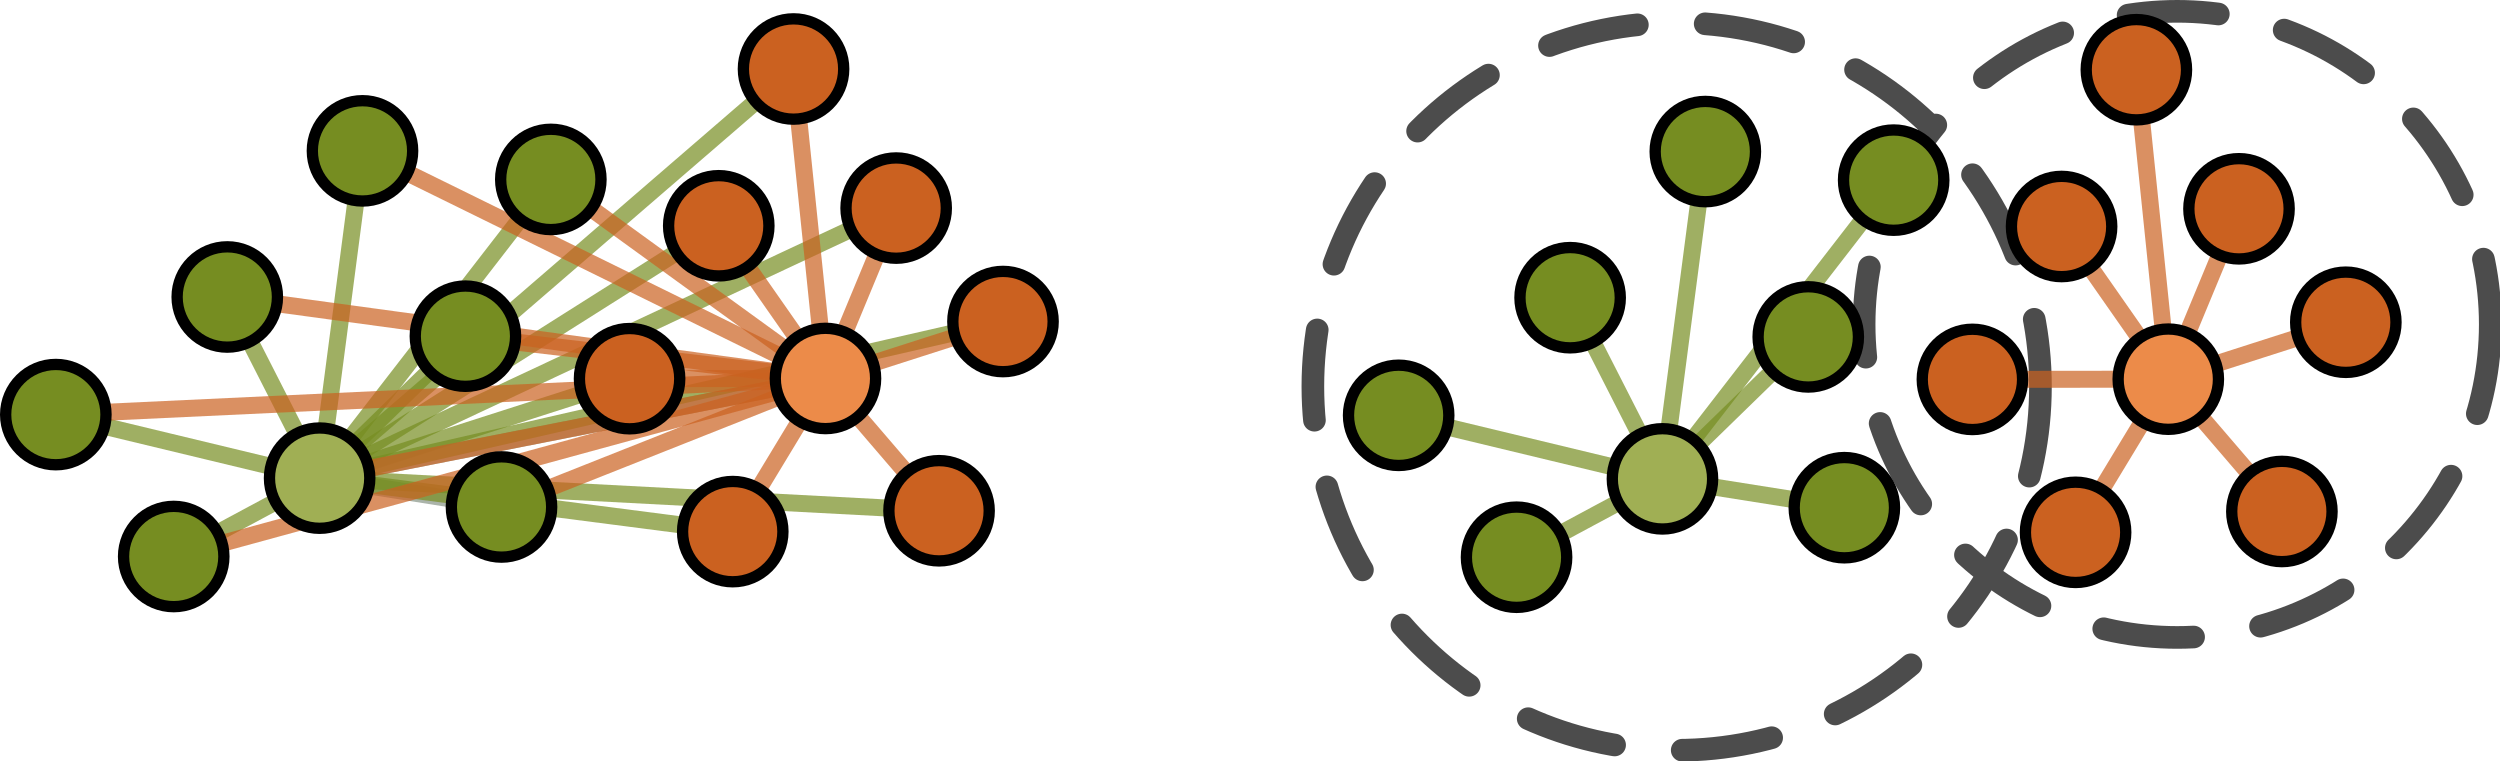 <?xml version="1.0" encoding="UTF-8" standalone="no"?>
<!-- Created with Inkscape (http://www.inkscape.org/) -->

<svg
   width="884.055mm"
   height="269.131mm"
   viewBox="0 0 884.055 269.131"
   version="1.1"
   id="svg1"
   xml:space="preserve"
   inkscape:export-filename="attention.pdf"
   inkscape:export-xdpi="300"
   inkscape:export-ydpi="300"
   inkscape:version="1.3.2 (091e20e, 2023-11-25)"
   sodipodi:docname="erwin_blog_sketch.svg"
   xmlns:inkscape="http://www.inkscape.org/namespaces/inkscape"
   xmlns:sodipodi="http://sodipodi.sourceforge.net/DTD/sodipodi-0.dtd"
   xmlns:xlink="http://www.w3.org/1999/xlink"
   xmlns="http://www.w3.org/2000/svg"
   xmlns:svg="http://www.w3.org/2000/svg"><sodipodi:namedview
     id="namedview1"
     pagecolor="#ffffff"
     bordercolor="#000000"
     borderopacity="0.25"
     inkscape:showpageshadow="2"
     inkscape:pageopacity="0.0"
     inkscape:pagecheckerboard="0"
     inkscape:deskcolor="#d1d1d1"
     inkscape:document-units="mm"
     inkscape:zoom="0.22782843"
     inkscape:cx="4312.4557"
     inkscape:cy="-2872.7758"
     inkscape:window-width="1512"
     inkscape:window-height="812"
     inkscape:window-x="0"
     inkscape:window-y="38"
     inkscape:window-maximized="1"
     inkscape:current-layer="layer1" /><defs
     id="defs1"><filter
       id="filter-remove-color-32"
       x="0"
       y="0"
       width="1"
       height="1"><feColorMatrix
         color-interpolation-filters="sRGB"
         values="0 0 0 0 1 0 0 0 0 1 0 0 0 0 1 0 0 0 1 0"
         id="feColorMatrix1-45" /></filter><clipPath
       id="clip-0-43"><path
         clip-rule="nonzero"
         d="M 0,0 H 2505.984 V 762.891 H 0 Z m 0,0"
         id="path1-94" /></clipPath><mask
       id="mask-0-81"><g
         filter="url(#filter-remove-color)"
         id="g1-1"
         style="filter:url(#filter-remove-color-32)"><rect
           x="-250.598"
           y="-76.289"
           width="3007.179"
           height="915.47"
           fill="#000000"
           fill-opacity="0.7"
           id="rect1-6" /></g></mask><clipPath
       id="clip-1-8"><rect
         x="0"
         y="0"
         width="2506"
         height="763"
         id="rect2" /></clipPath><g
       id="source-17911448"
       clip-path="url(#clip-1-8)"><path
         fill="none"
         stroke-width="17.008"
         stroke-linecap="butt"
         stroke-linejoin="miter"
         stroke="#768d21"
         stroke-opacity="1"
         stroke-miterlimit="4"
         d="M 280.914,500.082 213.312,536.391"
         id="path2-4" /></g><mask
       id="mask-1-0"><g
         filter="url(#filter-remove-color)"
         id="g3"
         style="filter:url(#filter-remove-color-32)"><rect
           x="-250.598"
           y="-76.289"
           width="3007.179"
           height="915.47"
           fill="#000000"
           fill-opacity="0.7"
           id="rect3" /></g></mask><clipPath
       id="clip-2-9"><rect
         x="0"
         y="0"
         width="2506"
         height="763"
         id="rect4-1" /></clipPath><g
       id="source-17911451"
       clip-path="url(#clip-2-9)"><path
         fill="none"
         stroke-width="17.008"
         stroke-linecap="butt"
         stroke-linejoin="miter"
         stroke="#768d21"
         stroke-opacity="1"
         stroke-miterlimit="4"
         d="M 276.844,468.539 99.281,425.777"
         id="path4-26" /></g><mask
       id="mask-2-89"><g
         filter="url(#filter-remove-color)"
         id="g5"
         style="filter:url(#filter-remove-color-32)"><rect
           x="-250.598"
           y="-76.289"
           width="3007.179"
           height="915.47"
           fill="#000000"
           fill-opacity="0.7"
           id="rect5" /></g></mask><clipPath
       id="clip-3-34"><rect
         x="0"
         y="0"
         width="2506"
         height="763"
         id="rect6" /></clipPath><g
       id="source-17911454"
       clip-path="url(#clip-3-34)"><path
         fill="none"
         stroke-width="17.008"
         stroke-linecap="butt"
         stroke-linejoin="miter"
         stroke="#768d21"
         stroke-opacity="1"
         stroke-miterlimit="4"
         d="m 299.945,439.254 -52,-102.016"
         id="path6-14" /></g><mask
       id="mask-3-1"><g
         filter="url(#filter-remove-color)"
         id="g7"
         style="filter:url(#filter-remove-color-32)"><rect
           x="-250.598"
           y="-76.289"
           width="3007.179"
           height="915.47"
           fill="#000000"
           fill-opacity="0.7"
           id="rect7" /></g></mask><clipPath
       id="clip-4-26"><rect
         x="0"
         y="0"
         width="2506"
         height="763"
         id="rect8-9" /></clipPath><g
       id="source-17911457"
       clip-path="url(#clip-4-26)"><path
         fill="none"
         stroke-width="17.008"
         stroke-linecap="butt"
         stroke-linejoin="miter"
         stroke="#768d21"
         stroke-opacity="1"
         stroke-miterlimit="4"
         d="m 352.145,447.875 82.156,-79.988"
         id="path8-0" /></g><mask
       id="mask-4-7"><g
         filter="url(#filter-remove-color)"
         id="g9"
         style="filter:url(#filter-remove-color-32)"><rect
           x="-250.598"
           y="-76.289"
           width="3007.179"
           height="915.47"
           fill="#000000"
           fill-opacity="0.7"
           id="rect9-2" /></g></mask><clipPath
       id="clip-5-20"><rect
         x="0"
         y="0"
         width="2506"
         height="763"
         id="rect10" /></clipPath><g
       id="source-17911460"
       clip-path="url(#clip-5-20)"><path
         fill="none"
         stroke-width="17.008"
         stroke-linecap="butt"
         stroke-linejoin="miter"
         stroke="#879486"
         stroke-opacity="1"
         stroke-miterlimit="4"
         d="m 364.234,485.965 94.121,14.926"
         id="path10-94" /></g><mask
       id="mask-5-9"><g
         filter="url(#filter-remove-color)"
         id="g11-7"
         style="filter:url(#filter-remove-color-32)"><rect
           x="-250.598"
           y="-76.289"
           width="3007.179"
           height="915.47"
           fill="#000000"
           fill-opacity="0.7"
           id="rect11" /></g></mask><clipPath
       id="clip-6-95"><rect
         x="0"
         y="0"
         width="2506"
         height="763"
         id="rect12-63" /></clipPath><g
       id="source-17911463"
       clip-path="url(#clip-6-95)"><path
         fill="none"
         stroke-width="17.008"
         stroke-linecap="butt"
         stroke-linejoin="miter"
         stroke="#768d21"
         stroke-opacity="1"
         stroke-miterlimit="4"
         d="M 325.984,434.77 357.348,195.336"
         id="path12-39" /></g><mask
       id="mask-6-8"><g
         filter="url(#filter-remove-color)"
         id="g13-1"
         style="filter:url(#filter-remove-color-32)"><rect
           x="-250.598"
           y="-76.289"
           width="3007.179"
           height="915.47"
           fill="#000000"
           fill-opacity="0.7"
           id="rect13" /></g></mask><clipPath
       id="clip-7-89"><rect
         x="0"
         y="0"
         width="2506"
         height="763"
         id="rect14-0" /></clipPath><g
       id="source-17911466"
       clip-path="url(#clip-7-89)"><path
         fill="none"
         stroke-width="17.008"
         stroke-linecap="butt"
         stroke-linejoin="miter"
         stroke="#768d21"
         stroke-opacity="1"
         stroke-miterlimit="4"
         d="M 347.488,443.719 524.512,215"
         id="path14-8" /></g><mask
       id="mask-7-0"><g
         filter="url(#filter-remove-color)"
         id="g15-5"
         style="filter:url(#filter-remove-color-32)"><rect
           x="-250.598"
           y="-76.289"
           width="3007.179"
           height="915.47"
           fill="#000000"
           fill-opacity="0.7"
           id="rect15" /></g></mask><clipPath
       id="clip-8-9"><rect
         x="0"
         y="0"
         width="2506"
         height="763"
         id="rect16-0" /></clipPath><g
       id="source-17911469"
       clip-path="url(#clip-8-9)"><path
         fill="none"
         stroke-width="17.008"
         stroke-linecap="butt"
         stroke-linejoin="miter"
         stroke="#768d21"
         stroke-opacity="1"
         stroke-miterlimit="4"
         d="m 364.418,484.707 325.398,42.117"
         id="path16-3" /></g><mask
       id="mask-8-5"><g
         filter="url(#filter-remove-color)"
         id="g17-1"
         style="filter:url(#filter-remove-color-32)"><rect
           x="-250.598"
           y="-76.289"
           width="3007.179"
           height="915.47"
           fill="#000000"
           fill-opacity="0.7"
           id="rect17" /></g></mask><clipPath
       id="clip-9-53"><rect
         x="0"
         y="0"
         width="2506"
         height="763"
         id="rect18-7" /></clipPath><g
       id="source-17911472"
       clip-path="url(#clip-9-53)"><path
         fill="none"
         stroke-width="17.008"
         stroke-linecap="butt"
         stroke-linejoin="miter"
         stroke="#768d21"
         stroke-opacity="1"
         stroke-miterlimit="4"
         d="M 362.652,465.355 588.234,392.973"
         id="path18-7" /></g><mask
       id="mask-9-8"><g
         filter="url(#filter-remove-color)"
         id="g19-9"
         style="filter:url(#filter-remove-color-32)"><rect
           x="-250.598"
           y="-76.289"
           width="3007.179"
           height="915.47"
           fill="#000000"
           fill-opacity="0.7"
           id="rect19" /></g></mask><clipPath
       id="clip-10-59"><rect
         x="0"
         y="0"
         width="2506"
         height="763"
         id="rect20" /></clipPath><g
       id="source-17911475"
       clip-path="url(#clip-10-59)"><path
         fill="none"
         stroke-width="17.008"
         stroke-linecap="butt"
         stroke-linejoin="miter"
         stroke="#768d21"
         stroke-opacity="1"
         stroke-miterlimit="4"
         d="M 357.887,455.152 682.34,250.016"
         id="path20-4" /></g><clipPath
       id="clip-11-2"><path
         clip-rule="nonzero"
         d="m 1303,11 h 753 v 751.891 h -753 z m 0,0"
         id="path21-29" /></clipPath><clipPath
       id="clip-12-72"><path
         clip-rule="nonzero"
         d="m 1856,0 h 649.984 V 650 H 1856 Z m 0,0"
         id="path22-26" /></clipPath><clipPath
       id="clip-13-9"><path
         clip-rule="nonzero"
         d="M 0,0 H 2505.984 V 762.891 H 0 Z m 0,0"
         id="path23-68" /></clipPath><mask
       id="mask-10-97"><g
         filter="url(#filter-remove-color)"
         id="g23-3"
         style="filter:url(#filter-remove-color-32)"><rect
           x="-250.598"
           y="-76.289"
           width="3007.179"
           height="915.47"
           fill="#000000"
           fill-opacity="0.7"
           id="rect23-4" /></g></mask><clipPath
       id="clip-14-884"><rect
         x="0"
         y="0"
         width="2506"
         height="763"
         id="rect24" /></clipPath><g
       id="source-17911478"
       clip-path="url(#clip-14-884)"><path
         fill="none"
         stroke-width="17.008"
         stroke-linecap="butt"
         stroke-linejoin="miter"
         stroke="#768d21"
         stroke-opacity="1"
         stroke-miterlimit="4"
         d="M 353.949,449.84 761.191,98.266"
         id="path24-4" /></g><mask
       id="mask-11-7"><g
         filter="url(#filter-remove-color)"
         id="g25-2"
         style="filter:url(#filter-remove-color-32)"><rect
           x="-250.598"
           y="-76.289"
           width="3007.179"
           height="915.47"
           fill="#000000"
           fill-opacity="0.7"
           id="rect25" /></g></mask><clipPath
       id="clip-15-76"><rect
         x="0"
         y="0"
         width="2506"
         height="763"
         id="rect26" /></clipPath><g
       id="source-17911481"
       clip-path="url(#clip-15-76)"><path
         fill="none"
         stroke-width="17.008"
         stroke-linecap="butt"
         stroke-linejoin="miter"
         stroke="#879486"
         stroke-opacity="1"
         stroke-miterlimit="4"
         d="M 363.945,470.359 783.164,387.754"
         id="path26-89" /></g><mask
       id="mask-12-3"><g
         filter="url(#filter-remove-color)"
         id="g27-1"
         style="filter:url(#filter-remove-color-32)"><rect
           x="-250.598"
           y="-76.289"
           width="3007.179"
           height="915.47"
           fill="#000000"
           fill-opacity="0.7"
           id="rect27" /></g></mask><clipPath
       id="clip-16-0"><rect
         x="0"
         y="0"
         width="2506"
         height="763"
         id="rect28-9" /></clipPath><g
       id="source-17911484"
       clip-path="url(#clip-16-0)"><path
         fill="none"
         stroke-width="17.008"
         stroke-linecap="butt"
         stroke-linejoin="miter"
         stroke="#768d21"
         stroke-opacity="1"
         stroke-miterlimit="4"
         d="m 364.723,481.328 531.461,27.988"
         id="path28-65" /></g><mask
       id="mask-13-96"><g
         filter="url(#filter-remove-color)"
         id="g29-0"
         style="filter:url(#filter-remove-color-32)"><rect
           x="-250.598"
           y="-76.289"
           width="3007.179"
           height="915.47"
           fill="#000000"
           fill-opacity="0.7"
           id="rect29" /></g></mask><clipPath
       id="clip-17-8"><rect
         x="0"
         y="0"
         width="2506"
         height="763"
         id="rect30" /></clipPath><g
       id="source-17911487"
       clip-path="url(#clip-17-8)"><path
         fill="none"
         stroke-width="17.008"
         stroke-linecap="butt"
         stroke-linejoin="miter"
         stroke="#768d21"
         stroke-opacity="1"
         stroke-miterlimit="4"
         d="M 363.66,469.02 961.297,332.066"
         id="path30-97" /></g><mask
       id="mask-14-3"><g
         filter="url(#filter-remove-color)"
         id="g31-7"
         style="filter:url(#filter-remove-color-32)"><rect
           x="-250.598"
           y="-76.289"
           width="3007.179"
           height="915.47"
           fill="#000000"
           fill-opacity="0.7"
           id="rect31" /></g></mask><clipPath
       id="clip-18-73"><rect
         x="0"
         y="0"
         width="2506"
         height="763"
         id="rect32" /></clipPath><g
       id="source-17911490"
       clip-path="url(#clip-18-73)"><path
         fill="none"
         stroke-width="17.008"
         stroke-linecap="butt"
         stroke-linejoin="miter"
         stroke="#768d21"
         stroke-opacity="1"
         stroke-miterlimit="4"
         d="M 360.574,460.066 857.367,227.367"
         id="path32-74" /></g><mask
       id="mask-15-9"><g
         filter="url(#filter-remove-color)"
         id="g33"
         style="filter:url(#filter-remove-color-32)"><rect
           x="-250.598"
           y="-76.289"
           width="3007.179"
           height="915.47"
           fill="#000000"
           fill-opacity="0.7"
           id="rect33" /></g></mask><clipPath
       id="clip-19-85"><rect
         x="0"
         y="0"
         width="2506"
         height="763"
         id="rect34" /></clipPath><g
       id="source-17911493"
       clip-path="url(#clip-19-85)"><path
         fill="none"
         stroke-width="17.008"
         stroke-linecap="butt"
         stroke-linejoin="miter"
         stroke="#768d21"
         stroke-opacity="1"
         stroke-miterlimit="4"
         d="m 1626.113,500.797 -67.598,36.309"
         id="path34-56" /></g><mask
       id="mask-16-8"><g
         filter="url(#filter-remove-color)"
         id="g35-9"
         style="filter:url(#filter-remove-color-32)"><rect
           x="-250.598"
           y="-76.289"
           width="3007.179"
           height="915.47"
           fill="#000000"
           fill-opacity="0.7"
           id="rect35" /></g></mask><clipPath
       id="clip-20-5"><rect
         x="0"
         y="0"
         width="2506"
         height="763"
         id="rect36-0" /></clipPath><g
       id="source-17911496"
       clip-path="url(#clip-20-5)"><path
         fill="none"
         stroke-width="17.008"
         stroke-linecap="butt"
         stroke-linejoin="miter"
         stroke="#768d21"
         stroke-opacity="1"
         stroke-miterlimit="4"
         d="M 1622.047,469.258 1444.488,426.496"
         id="path36-3" /></g><mask
       id="mask-17-5"><g
         filter="url(#filter-remove-color)"
         id="g37"
         style="filter:url(#filter-remove-color-32)"><rect
           x="-250.598"
           y="-76.289"
           width="3007.179"
           height="915.47"
           fill="#000000"
           fill-opacity="0.7"
           id="rect37" /></g></mask><clipPath
       id="clip-21-75"><rect
         x="0"
         y="0"
         width="2506"
         height="763"
         id="rect38-5" /></clipPath><g
       id="source-17911499"
       clip-path="url(#clip-21-75)"><path
         fill="none"
         stroke-width="17.008"
         stroke-linecap="butt"
         stroke-linejoin="miter"
         stroke="#768d21"
         stroke-opacity="1"
         stroke-miterlimit="4"
         d="m 1645.148,439.969 -52,-102.012"
         id="path38-8" /></g><mask
       id="mask-18"><g
         filter="url(#filter-remove-color)"
         id="g39"
         style="filter:url(#filter-remove-color-32)"><rect
           x="-250.598"
           y="-76.289"
           width="3007.179"
           height="915.47"
           fill="#000000"
           fill-opacity="0.7"
           id="rect39" /></g></mask><clipPath
       id="clip-22-4"><rect
         x="0"
         y="0"
         width="2506"
         height="763"
         id="rect40-9" /></clipPath><g
       id="source-17911502"
       clip-path="url(#clip-22-4)"><path
         fill="none"
         stroke-width="17.008"
         stroke-linecap="butt"
         stroke-linejoin="miter"
         stroke="#768d21"
         stroke-opacity="1"
         stroke-miterlimit="4"
         d="m 1709.438,486.68 94.125,14.93"
         id="path40-88" /></g><mask
       id="mask-19"><g
         filter="url(#filter-remove-color)"
         id="g41"
         style="filter:url(#filter-remove-color-32)"><rect
           x="-250.598"
           y="-76.289"
           width="3007.179"
           height="915.47"
           fill="#000000"
           fill-opacity="0.7"
           id="rect41" /></g></mask><clipPath
       id="clip-23-01"><rect
         x="0"
         y="0"
         width="2506"
         height="763"
         id="rect42" /></clipPath><g
       id="source-17911505"
       clip-path="url(#clip-23-01)"><path
         fill="none"
         stroke-width="17.008"
         stroke-linecap="butt"
         stroke-linejoin="miter"
         stroke="#768d21"
         stroke-opacity="1"
         stroke-miterlimit="4"
         d="m 1697.348,448.59 82.156,-79.988"
         id="path42-29" /></g><mask
       id="mask-20"><g
         filter="url(#filter-remove-color)"
         id="g43-0"
         style="filter:url(#filter-remove-color-32)"><rect
           x="-250.598"
           y="-76.289"
           width="3007.179"
           height="915.47"
           fill="#000000"
           fill-opacity="0.7"
           id="rect43" /></g></mask><clipPath
       id="clip-24-25"><rect
         x="0"
         y="0"
         width="2506"
         height="763"
         id="rect44" /></clipPath><g
       id="source-17911508"
       clip-path="url(#clip-24-25)"><path
         fill="none"
         stroke-width="17.008"
         stroke-linecap="butt"
         stroke-linejoin="miter"
         stroke="#768d21"
         stroke-opacity="1"
         stroke-miterlimit="4"
         d="m 1671.188,435.484 31.363,-239.43"
         id="path44-3" /></g><mask
       id="mask-21"><g
         filter="url(#filter-remove-color)"
         id="g45-0"
         style="filter:url(#filter-remove-color-32)"><rect
           x="-250.598"
           y="-76.289"
           width="3007.179"
           height="915.47"
           fill="#000000"
           fill-opacity="0.7"
           id="rect45" /></g></mask><clipPath
       id="clip-25-55"><rect
         x="0"
         y="0"
         width="2506"
         height="763"
         id="rect46" /></clipPath><g
       id="source-17911511"
       clip-path="url(#clip-25-55)"><path
         fill="none"
         stroke-width="17.008"
         stroke-linecap="butt"
         stroke-linejoin="miter"
         stroke="#768d21"
         stroke-opacity="1"
         stroke-miterlimit="4"
         d="M 1692.688,444.434 1896.824,180.629"
         id="path46-13" /></g><mask
       id="mask-22"><g
         filter="url(#filter-remove-color)"
         id="g47-8"
         style="filter:url(#filter-remove-color-32)"><rect
           x="-250.598"
           y="-76.289"
           width="3007.179"
           height="915.47"
           fill="#000000"
           fill-opacity="0.7"
           id="rect47-3" /></g></mask><clipPath
       id="clip-26-7"><rect
         x="0"
         y="0"
         width="2506"
         height="763"
         id="rect48" /></clipPath><g
       id="source-17911514"
       clip-path="url(#clip-26-7)"><path
         fill="none"
         stroke-width="17.008"
         stroke-linecap="butt"
         stroke-linejoin="miter"
         stroke="#cb6120"
         stroke-opacity="1"
         stroke-miterlimit="4"
         d="m 2214.578,366.234 92.926,-29.797"
         id="path48-87" /></g><mask
       id="mask-23"><g
         filter="url(#filter-remove-color)"
         id="g49-7"
         style="filter:url(#filter-remove-color-32)"><rect
           x="-250.598"
           y="-76.289"
           width="3007.179"
           height="915.47"
           fill="#000000"
           fill-opacity="0.7"
           id="rect49" /></g></mask><clipPath
       id="clip-27-82"><rect
         x="0"
         y="0"
         width="2506"
         height="763"
         id="rect50" /></clipPath><g
       id="source-17911517"
       clip-path="url(#clip-27-82)"><path
         fill="none"
         stroke-width="17.008"
         stroke-linecap="butt"
         stroke-linejoin="miter"
         stroke="#cb6120"
         stroke-opacity="1"
         stroke-miterlimit="4"
         d="m 2201.168,413.68 55.699,64.871"
         id="path50-96" /></g><mask
       id="mask-24"><g
         filter="url(#filter-remove-color)"
         id="g51-9"
         style="filter:url(#filter-remove-color-32)"><rect
           x="-250.598"
           y="-76.289"
           width="3007.179"
           height="915.47"
           fill="#000000"
           fill-opacity="0.7"
           id="rect51" /></g></mask><clipPath
       id="clip-28-12"><rect
         x="0"
         y="0"
         width="2506"
         height="763"
         id="rect52" /></clipPath><g
       id="source-17911520"
       clip-path="url(#clip-28-12)"><path
         fill="none"
         stroke-width="17.008"
         stroke-linecap="butt"
         stroke-linejoin="miter"
         stroke="#cb6120"
         stroke-opacity="1"
         stroke-miterlimit="4"
         d="m 2149.027,417.996 -46.691,77.125"
         id="path52-38" /></g><mask
       id="mask-25"><g
         filter="url(#filter-remove-color)"
         id="g53-7"
         style="filter:url(#filter-remove-color-32)"><rect
           x="-250.598"
           y="-76.289"
           width="3007.179"
           height="915.47"
           fill="#000000"
           fill-opacity="0.7"
           id="rect53" /></g></mask><clipPath
       id="clip-29-48"><rect
         x="0"
         y="0"
         width="2506"
         height="763"
         id="rect54" /></clipPath><g
       id="source-17911523"
       clip-path="url(#clip-29-48)"><path
         fill="none"
         stroke-width="17.008"
         stroke-linecap="butt"
         stroke-linejoin="miter"
         stroke="#cb6120"
         stroke-opacity="1"
         stroke-miterlimit="4"
         d="m 2127.527,379.898 -107.043,0.117"
         id="path54-56" /></g><mask
       id="mask-26"><g
         filter="url(#filter-remove-color)"
         id="g55-1"
         style="filter:url(#filter-remove-color-32)"><rect
           x="-250.598"
           y="-76.289"
           width="3007.179"
           height="915.47"
           fill="#000000"
           fill-opacity="0.7"
           id="rect55" /></g></mask><clipPath
       id="clip-30-59"><rect
         x="0"
         y="0"
         width="2506"
         height="763"
         id="rect56" /></clipPath><g
       id="source-17911526"
       clip-path="url(#clip-30-59)"><path
         fill="none"
         stroke-width="17.008"
         stroke-linecap="butt"
         stroke-linejoin="miter"
         stroke="#cb6120"
         stroke-opacity="1"
         stroke-miterlimit="4"
         d="m 2146.574,343.301 -55.801,-79.852"
         id="path56-591" /></g><mask
       id="mask-27"><g
         filter="url(#filter-remove-color)"
         id="g57-14"
         style="filter:url(#filter-remove-color-32)"><rect
           x="-250.598"
           y="-76.289"
           width="3007.179"
           height="915.47"
           fill="#000000"
           fill-opacity="0.7"
           id="rect57" /></g></mask><clipPath
       id="clip-31-76"><rect
         x="0"
         y="0"
         width="2506"
         height="763"
         id="rect58" /></clipPath><g
       id="source-17911529"
       clip-path="url(#clip-31-76)"><path
         fill="none"
         stroke-width="17.008"
         stroke-linecap="butt"
         stroke-linejoin="miter"
         stroke="#cb6120"
         stroke-opacity="1"
         stroke-miterlimit="4"
         d="m 2189.211,338.664 36.652,-88.309"
         id="path58-78" /></g><mask
       id="mask-28"><g
         filter="url(#filter-remove-color)"
         id="g59-9"
         style="filter:url(#filter-remove-color-32)"><rect
           x="-250.598"
           y="-76.289"
           width="3007.179"
           height="915.47"
           fill="#000000"
           fill-opacity="0.7"
           id="rect59" /></g></mask><clipPath
       id="clip-32-24"><rect
         x="0"
         y="0"
         width="2506"
         height="763"
         id="rect60" /></clipPath><g
       id="source-17911532"
       clip-path="url(#clip-32-24)"><path
         fill="none"
         stroke-width="17.008"
         stroke-linecap="butt"
         stroke-linejoin="miter"
         stroke="#cb6120"
         stroke-opacity="1"
         stroke-miterlimit="4"
         d="M 2167.543,335.496 2144.719,114.195"
         id="path60-01" /></g><clipPath
       id="clip-33-2"><path
         clip-rule="nonzero"
         d="M 0,0 H 2505.984 V 762.891 H 0 Z m 0,0"
         id="path61-32" /></clipPath><mask
       id="mask-29"><g
         filter="url(#filter-remove-color)"
         id="g61-5"
         style="filter:url(#filter-remove-color-32)"><rect
           x="-250.598"
           y="-76.289"
           width="3007.179"
           height="915.47"
           fill="#000000"
           fill-opacity="0.7"
           id="rect61" /></g></mask><clipPath
       id="clip-34-50"><rect
         x="0"
         y="0"
         width="2506"
         height="763"
         id="rect62" /></clipPath><g
       id="source-17911535"
       clip-path="url(#clip-34-50)"><path
         fill="none"
         stroke-width="17.008"
         stroke-linecap="butt"
         stroke-linejoin="miter"
         stroke="#cb6120"
         stroke-opacity="1"
         stroke-miterlimit="4"
         d="m 869.379,365.52 92.918,-29.797"
         id="path62-6" /></g><mask
       id="mask-30"><g
         filter="url(#filter-remove-color)"
         id="g63-68"
         style="filter:url(#filter-remove-color-32)"><rect
           x="-250.598"
           y="-76.289"
           width="3007.179"
           height="915.47"
           fill="#000000"
           fill-opacity="0.7"
           id="rect63-4" /></g></mask><clipPath
       id="clip-35-98"><rect
         x="0"
         y="0"
         width="2506"
         height="763"
         id="rect64" /></clipPath><g
       id="source-17911538"
       clip-path="url(#clip-35-98)"><path
         fill="none"
         stroke-width="17.008"
         stroke-linecap="butt"
         stroke-linejoin="miter"
         stroke="#cb6120"
         stroke-opacity="1"
         stroke-miterlimit="4"
         d="M 783.164,387.754 363.945,470.359"
         id="path64-50" /></g><mask
       id="mask-31"><g
         filter="url(#filter-remove-color)"
         id="g65-1"
         style="filter:url(#filter-remove-color-32)"><rect
           x="-250.598"
           y="-76.289"
           width="3007.179"
           height="915.47"
           fill="#000000"
           fill-opacity="0.7"
           id="rect65" /></g></mask><clipPath
       id="clip-36-36"><rect
         x="0"
         y="0"
         width="2506"
         height="763"
         id="rect66" /></clipPath><g
       id="source-17911541"
       clip-path="url(#clip-36-36)"><path
         fill="none"
         stroke-width="17.008"
         stroke-linecap="butt"
         stroke-linejoin="miter"
         stroke="#cb6120"
         stroke-opacity="1"
         stroke-miterlimit="4"
         d="m 855.965,412.965 55.699,64.867"
         id="path66-09" /></g><mask
       id="mask-32"><g
         filter="url(#filter-remove-color)"
         id="g67-6"
         style="filter:url(#filter-remove-color-32)"><rect
           x="-250.598"
           y="-76.289"
           width="3007.179"
           height="915.47"
           fill="#000000"
           fill-opacity="0.7"
           id="rect67" /></g></mask><clipPath
       id="clip-37-8"><rect
         x="0"
         y="0"
         width="2506"
         height="763"
         id="rect68" /></clipPath><g
       id="source-17911544"
       clip-path="url(#clip-37-8)"><path
         fill="none"
         stroke-width="17.008"
         stroke-linecap="butt"
         stroke-linejoin="miter"
         stroke="#cb6120"
         stroke-opacity="1"
         stroke-miterlimit="4"
         d="m 803.824,417.281 -46.691,77.125"
         id="path68-33" /></g><mask
       id="mask-33"><g
         filter="url(#filter-remove-color)"
         id="g69-81"
         style="filter:url(#filter-remove-color-32)"><rect
           x="-250.598"
           y="-76.289"
           width="3007.179"
           height="915.47"
           fill="#000000"
           fill-opacity="0.7"
           id="rect69" /></g></mask><clipPath
       id="clip-38-59"><rect
         x="0"
         y="0"
         width="2506"
         height="763"
         id="rect70" /></clipPath><g
       id="source-17911547"
       clip-path="url(#clip-38-59)"><path
         fill="none"
         stroke-width="17.008"
         stroke-linecap="butt"
         stroke-linejoin="miter"
         stroke="#cb6120"
         stroke-opacity="1"
         stroke-miterlimit="4"
         d="m 782.324,379.184 -107.043,0.117"
         id="path70-5" /></g><mask
       id="mask-34"><g
         filter="url(#filter-remove-color)"
         id="g71-82"
         style="filter:url(#filter-remove-color-32)"><rect
           x="-250.598"
           y="-76.289"
           width="3007.179"
           height="915.47"
           fill="#000000"
           fill-opacity="0.7"
           id="rect71" /></g></mask><clipPath
       id="clip-39-2"><rect
         x="0"
         y="0"
         width="2506"
         height="763"
         id="rect72" /></clipPath><g
       id="source-17911550"
       clip-path="url(#clip-39-2)"><path
         fill="none"
         stroke-width="17.008"
         stroke-linecap="butt"
         stroke-linejoin="miter"
         stroke="#cb6120"
         stroke-opacity="1"
         stroke-miterlimit="4"
         d="M 801.375,342.586 745.574,262.734"
         id="path72-52" /></g><mask
       id="mask-35"><g
         filter="url(#filter-remove-color)"
         id="g73-9"
         style="filter:url(#filter-remove-color-32)"><rect
           x="-250.598"
           y="-76.289"
           width="3007.179"
           height="915.47"
           fill="#000000"
           fill-opacity="0.7"
           id="rect73" /></g></mask><clipPath
       id="clip-40-4"><rect
         x="0"
         y="0"
         width="2506"
         height="763"
         id="rect74" /></clipPath><g
       id="source-17911553"
       clip-path="url(#clip-40-4)"><path
         fill="none"
         stroke-width="17.008"
         stroke-linecap="butt"
         stroke-linejoin="miter"
         stroke="#cb6120"
         stroke-opacity="1"
         stroke-miterlimit="4"
         d="m 844.008,337.949 36.648,-88.312"
         id="path74-46" /></g><mask
       id="mask-36"><g
         filter="url(#filter-remove-color)"
         id="g75-2"
         style="filter:url(#filter-remove-color-32)"><rect
           x="-250.598"
           y="-76.289"
           width="3007.179"
           height="915.47"
           fill="#000000"
           fill-opacity="0.7"
           id="rect75" /></g></mask><clipPath
       id="clip-41-08"><rect
         x="0"
         y="0"
         width="2506"
         height="763"
         id="rect76" /></clipPath><g
       id="source-17911556"
       clip-path="url(#clip-41-08)"><path
         fill="none"
         stroke-width="17.008"
         stroke-linecap="butt"
         stroke-linejoin="miter"
         stroke="#cb6120"
         stroke-opacity="1"
         stroke-miterlimit="4"
         d="M 822.34,334.777 799.52,113.48"
         id="path76-7" /></g><mask
       id="mask-37"><g
         filter="url(#filter-remove-color)"
         id="g77-38"
         style="filter:url(#filter-remove-color-32)"><rect
           x="-250.598"
           y="-76.289"
           width="3007.179"
           height="915.47"
           fill="#000000"
           fill-opacity="0.7"
           id="rect77" /></g></mask><clipPath
       id="clip-42-64"><rect
         x="0"
         y="0"
         width="2506"
         height="763"
         id="rect78" /></clipPath><g
       id="source-17911559"
       clip-path="url(#clip-42-64)"><path
         fill="none"
         stroke-width="17.008"
         stroke-linecap="butt"
         stroke-linejoin="miter"
         stroke="#cb6120"
         stroke-opacity="1"
         stroke-miterlimit="4"
         d="M 790.812,352.965 587.91,205.906"
         id="path78-57" /></g><mask
       id="mask-38"><g
         filter="url(#filter-remove-color)"
         id="g79-3"
         style="filter:url(#filter-remove-color-32)"><rect
           x="-250.598"
           y="-76.289"
           width="3007.179"
           height="915.47"
           fill="#000000"
           fill-opacity="0.7"
           id="rect79" /></g></mask><clipPath
       id="clip-43-3"><rect
         x="0"
         y="0"
         width="2506"
         height="763"
         id="rect80" /></clipPath><g
       id="source-17911562"
       clip-path="url(#clip-43-3)"><path
         fill="none"
         stroke-width="17.008"
         stroke-linecap="butt"
         stroke-linejoin="miter"
         stroke="#cb6120"
         stroke-opacity="1"
         stroke-miterlimit="4"
         d="M 782.629,373.934 510.539,341.98"
         id="path80-01" /></g><mask
       id="mask-39"><g
         filter="url(#filter-remove-color)"
         id="g81-56"
         style="filter:url(#filter-remove-color-32)"><rect
           x="-250.598"
           y="-76.289"
           width="3007.179"
           height="915.47"
           fill="#000000"
           fill-opacity="0.7"
           id="rect81-4" /></g></mask><clipPath
       id="clip-44-35"><rect
         x="0"
         y="0"
         width="2506"
         height="763"
         id="rect82" /></clipPath><g
       id="source-17911565"
       clip-path="url(#clip-44-35)"><path
         fill="none"
         stroke-width="17.008"
         stroke-linecap="butt"
         stroke-linejoin="miter"
         stroke="#cb6120"
         stroke-opacity="1"
         stroke-miterlimit="4"
         d="m 785.469,395.578 -241.625,95.855"
         id="path82-62" /></g><mask
       id="mask-40"><g
         filter="url(#filter-remove-color)"
         id="g83-2"
         style="filter:url(#filter-remove-color-32)"><rect
           x="-250.598"
           y="-76.289"
           width="3007.179"
           height="915.47"
           fill="#000000"
           fill-opacity="0.7"
           id="rect83" /></g></mask><clipPath
       id="clip-45-02"><rect
         x="0"
         y="0"
         width="2506"
         height="763"
         id="rect84-1" /></clipPath><g
       id="source-17911568"
       clip-path="url(#clip-45-02)"><path
         fill="none"
         stroke-width="17.008"
         stroke-linecap="butt"
         stroke-linejoin="miter"
         stroke="#cb6120"
         stroke-opacity="1"
         stroke-miterlimit="4"
         d="M 783.902,390.887 217.043,545.742"
         id="path84-63" /></g><mask
       id="mask-41"><g
         filter="url(#filter-remove-color)"
         id="g85"
         style="filter:url(#filter-remove-color-32)"><rect
           x="-250.598"
           y="-76.289"
           width="3007.179"
           height="915.47"
           fill="#000000"
           fill-opacity="0.7"
           id="rect85" /></g></mask><clipPath
       id="clip-46-24"><rect
         x="0"
         y="0"
         width="2506"
         height="763"
         id="rect86-7" /></clipPath><g
       id="source-17911571"
       clip-path="url(#clip-46-24)"><path
         fill="none"
         stroke-width="17.008"
         stroke-linecap="butt"
         stroke-linejoin="miter"
         stroke="#cb6120"
         stroke-opacity="1"
         stroke-miterlimit="4"
         d="M 782.375,381.227 100.473,413.246"
         id="path86-67" /></g><mask
       id="mask-42"><g
         filter="url(#filter-remove-color)"
         id="g87"
         style="filter:url(#filter-remove-color-32)"><rect
           x="-250.598"
           y="-76.289"
           width="3007.179"
           height="915.47"
           fill="#000000"
           fill-opacity="0.7"
           id="rect87" /></g></mask><clipPath
       id="clip-47-09"><rect
         x="0"
         y="0"
         width="2506"
         height="763"
         id="rect88" /></clipPath><g
       id="source-17911574"
       clip-path="url(#clip-47-09)"><path
         fill="none"
         stroke-width="17.008"
         stroke-linecap="butt"
         stroke-linejoin="miter"
         stroke="#cb6120"
         stroke-opacity="1"
         stroke-miterlimit="4"
         d="M 782.734,373.117 271.879,303.531"
         id="path88-84" /></g><mask
       id="mask-43"><g
         filter="url(#filter-remove-color)"
         id="g89"
         style="filter:url(#filter-remove-color-32)"><rect
           x="-250.598"
           y="-76.289"
           width="3007.179"
           height="915.47"
           fill="#000000"
           fill-opacity="0.7"
           id="rect89" /></g></mask><clipPath
       id="clip-48-46"><rect
         x="0"
         y="0"
         width="2506"
         height="763"
         id="rect90" /></clipPath><g
       id="source-17911577"
       clip-path="url(#clip-48-46)"><path
         fill="none"
         stroke-width="17.008"
         stroke-linecap="butt"
         stroke-linejoin="miter"
         stroke="#cb6120"
         stroke-opacity="1"
         stroke-miterlimit="4"
         d="M 786.898,359.461 403.152,170.797"
         id="path90-44" /></g></defs><g
     inkscape:label="Layer 1"
     inkscape:groupmode="layer"
     id="layer1"
     transform="translate(-1265.359,661.454)"><g
       id="g86"
       transform="matrix(0.353,0,0,0.353,1265.358,-661.454)"><g
         clip-path="url(#clip-0-43)"
         id="g100"><g
           mask="url(#mask-0-81)"
           id="g90"><use
             xlink:href="#source-17911448"
             id="use90-0" /></g><g
           mask="url(#mask-1-0)"
           id="g91"><use
             xlink:href="#source-17911451"
             id="use91-2" /></g><g
           mask="url(#mask-2-89)"
           id="g92"><use
             xlink:href="#source-17911454"
             id="use92" /></g><g
           mask="url(#mask-3-1)"
           id="g93"><use
             xlink:href="#source-17911457"
             id="use93" /></g><g
           mask="url(#mask-4-7)"
           id="g94"><use
             xlink:href="#source-17911460"
             id="use94" /></g><g
           mask="url(#mask-5-9)"
           id="g95"><use
             xlink:href="#source-17911463"
             id="use95" /></g><g
           mask="url(#mask-6-8)"
           id="g96"><use
             xlink:href="#source-17911466"
             id="use96" /></g><g
           mask="url(#mask-7-0)"
           id="g97"><use
             xlink:href="#source-17911469"
             id="use97" /></g><g
           mask="url(#mask-8-5)"
           id="g98"><use
             xlink:href="#source-17911472"
             id="use98" /></g><g
           mask="url(#mask-9-8)"
           id="g99"><use
             xlink:href="#source-17911475"
             id="use99" /></g></g><g
         clip-path="url(#clip-11-2)"
         id="g101-9"><path
           fill="none"
           stroke-width="22.677"
           stroke-linecap="round"
           stroke-linejoin="round"
           stroke="#4c4c4c"
           stroke-opacity="1"
           stroke-dasharray="90.709, 68.031"
           stroke-miterlimit="4"
           d="m 2044.047,387.168 c 0,201.27 -163.16,364.43 -364.43,364.43 -201.269,0 -364.434,-163.16 -364.434,-364.43 0,-201.273 163.164,-364.434 364.434,-364.434 201.269,0 364.43,163.16 364.43,364.434 z m 0,0"
           id="path100-88" /></g><g
         clip-path="url(#clip-12-72)"
         id="g102-3"><path
           fill="none"
           stroke-width="22.677"
           stroke-linecap="round"
           stroke-linejoin="round"
           stroke="#4c4c4c"
           stroke-opacity="1"
           stroke-dasharray="90.709, 68.031"
           stroke-miterlimit="4"
           d="m 2494.644,324.953 c 0,173.203 -140.41,313.613 -313.613,313.613 -173.203,0 -313.613,-140.41 -313.613,-313.613 0,-173.203 140.41,-313.613 313.613,-313.613 173.203,0 313.613,140.41 313.613,313.613 z m 0,0"
           id="path101-63" /></g><g
         clip-path="url(#clip-13-9)"
         id="g122-3"><g
           mask="url(#mask-10-97)"
           id="g103-8"><use
             xlink:href="#source-17911478"
             id="use102-4" /></g><g
           mask="url(#mask-11-7)"
           id="g104-8"><use
             xlink:href="#source-17911481"
             id="use103-6" /></g><g
           mask="url(#mask-12-3)"
           id="g105-2"><use
             xlink:href="#source-17911484"
             id="use104-9" /></g><g
           mask="url(#mask-13-96)"
           id="g106-3"><use
             xlink:href="#source-17911487"
             id="use105-5" /></g><g
           mask="url(#mask-14-3)"
           id="g107-2"><use
             xlink:href="#source-17911490"
             id="use106-3" /></g><g
           mask="url(#mask-15-9)"
           id="g108-7"><use
             xlink:href="#source-17911493"
             id="use107-7" /></g><g
           mask="url(#mask-16-8)"
           id="g109-4"><use
             xlink:href="#source-17911496"
             id="use108-2" /></g><g
           mask="url(#mask-17-5)"
           id="g110-7"><use
             xlink:href="#source-17911499"
             id="use109-9" /></g><g
           mask="url(#mask-18)"
           id="g111-8"><use
             xlink:href="#source-17911502"
             id="use110-0" /></g><g
           mask="url(#mask-19)"
           id="g112-3"><use
             xlink:href="#source-17911505"
             id="use111-4" /></g><g
           mask="url(#mask-20)"
           id="g113-1"><use
             xlink:href="#source-17911508"
             id="use112-9" /></g><g
           mask="url(#mask-21)"
           id="g114-8"><use
             xlink:href="#source-17911511"
             id="use113-7" /></g><g
           mask="url(#mask-22)"
           id="g115-7"><use
             xlink:href="#source-17911514"
             id="use114-1" /></g><g
           mask="url(#mask-23)"
           id="g116-7"><use
             xlink:href="#source-17911517"
             id="use115-7" /></g><g
           mask="url(#mask-24)"
           id="g117-0"><use
             xlink:href="#source-17911520"
             id="use116-4" /></g><g
           mask="url(#mask-25)"
           id="g118-0"><use
             xlink:href="#source-17911523"
             id="use117-7" /></g><g
           mask="url(#mask-26)"
           id="g119-1"><use
             xlink:href="#source-17911526"
             id="use118-2" /></g><g
           mask="url(#mask-27)"
           id="g120-4"><use
             xlink:href="#source-17911529"
             id="use119-1" /></g><g
           mask="url(#mask-28)"
           id="g121-1"><use
             xlink:href="#source-17911532"
             id="use120" /></g></g><path
         fill="none"
         stroke-width="22.677"
         stroke-linecap="butt"
         stroke-linejoin="round"
         stroke="#000000"
         stroke-opacity="1"
         stroke-miterlimit="4"
         d="m 1617.488,298.227 c 0,24.629 -19.961,44.594 -44.59,44.594 -24.629,0 -44.59,-19.965 -44.59,-44.594 0,-24.625 19.961,-44.59 44.59,-44.59 24.629,0 44.59,19.965 44.59,44.59 z m 0,0"
         id="path122-13" /><path
         fill-rule="evenodd"
         fill="#768d21"
         fill-opacity="1"
         d="m 1617.488,298.227 c 0,24.629 -19.961,44.594 -44.59,44.594 -24.629,0 -44.59,-19.965 -44.59,-44.594 0,-24.625 19.961,-44.59 44.59,-44.59 24.629,0 44.59,19.965 44.59,44.59 z m 0,0"
         id="path123-3" /><path
         fill="none"
         stroke-width="22.677"
         stroke-linecap="butt"
         stroke-linejoin="round"
         stroke="#000000"
         stroke-opacity="1"
         stroke-miterlimit="4"
         d="m 1752.934,151.84 c 0,24.629 -19.965,44.594 -44.594,44.594 -24.625,0 -44.59,-19.965 -44.59,-44.594 0,-24.625 19.965,-44.59 44.59,-44.59 24.629,0 44.594,19.965 44.594,44.59 z m 0,0"
         id="path124-05" /><path
         fill-rule="evenodd"
         fill="#768d21"
         fill-opacity="1"
         d="m 1752.934,151.84 c 0,24.629 -19.965,44.594 -44.594,44.594 -24.625,0 -44.59,-19.965 -44.59,-44.594 0,-24.625 19.965,-44.59 44.59,-44.59 24.629,0 44.594,19.965 44.594,44.59 z m 0,0"
         id="path125-34" /><path
         fill="none"
         stroke-width="22.677"
         stroke-linecap="butt"
         stroke-linejoin="round"
         stroke="#000000"
         stroke-opacity="1"
         stroke-miterlimit="4"
         d="m 1445.727,416.055 c 0,24.629 -19.961,44.594 -44.59,44.594 -24.629,0 -44.594,-19.965 -44.594,-44.594 0,-24.625 19.965,-44.59 44.594,-44.59 24.629,0 44.59,19.965 44.59,44.59 z m 0,0"
         id="path126-19" /><path
         fill-rule="evenodd"
         fill="#768d21"
         fill-opacity="1"
         d="m 1445.727,416.055 c 0,24.629 -19.961,44.594 -44.59,44.594 -24.629,0 -44.594,-19.965 -44.594,-44.594 0,-24.625 19.965,-44.59 44.594,-44.59 24.629,0 44.59,19.965 44.59,44.59 z m 0,0"
         id="path127-3" /><path
         fill="none"
         stroke-width="22.677"
         stroke-linecap="butt"
         stroke-linejoin="round"
         stroke="#000000"
         stroke-opacity="1"
         stroke-miterlimit="4"
         d="m 1709.988,479.699 c 0,24.625 -19.965,44.59 -44.59,44.59 -24.629,0 -44.594,-19.965 -44.594,-44.59 0,-24.629 19.965,-44.594 44.594,-44.594 24.625,0 44.59,19.965 44.59,44.594 z m 0,0"
         id="path128-25" /><path
         fill-rule="evenodd"
         fill="#a0af54"
         fill-opacity="1"
         d="m 1709.988,479.699 c 0,24.625 -19.965,44.59 -44.59,44.59 -24.629,0 -44.594,-19.965 -44.594,-44.59 0,-24.629 19.965,-44.594 44.594,-44.594 24.625,0 44.59,19.965 44.59,44.594 z m 0,0"
         id="path129-48" /><path
         fill="none"
         stroke-width="22.677"
         stroke-linecap="butt"
         stroke-linejoin="round"
         stroke="#000000"
         stroke-opacity="1"
         stroke-miterlimit="4"
         d="m 1856.047,337.496 c 0,24.625 -19.965,44.59 -44.594,44.59 -24.625,0 -44.59,-19.965 -44.59,-44.59 0,-24.629 19.965,-44.594 44.59,-44.594 24.629,0 44.594,19.965 44.594,44.594 z m 0,0"
         id="path130-23" /><path
         fill-rule="evenodd"
         fill="#768d21"
         fill-opacity="1"
         d="m 1856.047,337.496 c 0,24.625 -19.965,44.59 -44.594,44.59 -24.625,0 -44.59,-19.965 -44.59,-44.59 0,-24.629 19.965,-44.594 44.59,-44.594 24.629,0 44.594,19.965 44.594,44.594 z m 0,0"
         id="path131-42" /><path
         fill="none"
         stroke-width="22.677"
         stroke-linecap="butt"
         stroke-linejoin="round"
         stroke="#000000"
         stroke-opacity="1"
         stroke-miterlimit="4"
         d="m 1563.824,558.207 c 0,24.629 -19.965,44.594 -44.59,44.594 -24.629,0 -44.594,-19.965 -44.594,-44.594 0,-24.625 19.965,-44.59 44.594,-44.59 24.625,0 44.59,19.965 44.59,44.59 z m 0,0"
         id="path132-70" /><path
         fill-rule="evenodd"
         fill="#768d21"
         fill-opacity="1"
         d="m 1563.824,558.207 c 0,24.629 -19.965,44.594 -44.59,44.594 -24.629,0 -44.594,-19.965 -44.594,-44.594 0,-24.625 19.965,-44.59 44.594,-44.59 24.625,0 44.59,19.965 44.59,44.59 z m 0,0"
         id="path133-75" /><path
         fill="none"
         stroke-width="22.677"
         stroke-linecap="butt"
         stroke-linejoin="round"
         stroke="#000000"
         stroke-opacity="1"
         stroke-miterlimit="4"
         d="m 1892.191,508.59 c 0,24.629 -19.961,44.594 -44.59,44.594 -24.629,0 -44.59,-19.965 -44.59,-44.594 0,-24.625 19.961,-44.59 44.59,-44.59 24.629,0 44.59,19.965 44.59,44.59 z m 0,0"
         id="path134-41" /><path
         fill-rule="evenodd"
         fill="#768d21"
         fill-opacity="1"
         d="m 1892.191,508.59 c 0,24.629 -19.961,44.594 -44.59,44.594 -24.629,0 -44.59,-19.965 -44.59,-44.594 0,-24.625 19.961,-44.59 44.59,-44.59 24.629,0 44.59,19.965 44.59,44.59 z m 0,0"
         id="path135-6" /><path
         fill="none"
         stroke-width="22.677"
         stroke-linecap="butt"
         stroke-linejoin="round"
         stroke="#000000"
         stroke-opacity="1"
         stroke-miterlimit="4"
         d="m 2184.738,69.84 c 0,24.629 -19.965,44.594 -44.594,44.594 -24.625,0 -44.59,-19.965 -44.59,-44.594 0,-24.625 19.965,-44.59 44.59,-44.59 24.629,0 44.594,19.965 44.594,44.59 z m 0,0"
         id="path136-8" /><path
         fill-rule="evenodd"
         fill="#cb6120"
         fill-opacity="1"
         d="m 2184.738,69.84 c 0,24.629 -19.965,44.594 -44.594,44.594 -24.625,0 -44.59,-19.965 -44.59,-44.594 0,-24.625 19.965,-44.59 44.59,-44.59 24.629,0 44.594,19.965 44.594,44.59 z m 0,0"
         id="path137-95" /><path
         fill="none"
         stroke-width="22.677"
         stroke-linecap="butt"
         stroke-linejoin="round"
         stroke="#000000"
         stroke-opacity="1"
         stroke-miterlimit="4"
         d="m 2109.824,226.902 c 0,24.625 -19.965,44.59 -44.59,44.59 -24.629,0 -44.594,-19.965 -44.594,-44.59 0,-24.629 19.965,-44.594 44.594,-44.594 24.625,0 44.59,19.965 44.59,44.594 z m 0,0"
         id="path138-7" /><path
         fill-rule="evenodd"
         fill="#cb6120"
         fill-opacity="1"
         d="m 2109.824,226.902 c 0,24.625 -19.965,44.59 -44.59,44.59 -24.629,0 -44.594,-19.965 -44.594,-44.59 0,-24.629 19.965,-44.594 44.594,-44.594 24.625,0 44.59,19.965 44.59,44.594 z m 0,0"
         id="path139-35" /><path
         fill="none"
         stroke-width="22.677"
         stroke-linecap="butt"
         stroke-linejoin="round"
         stroke="#000000"
         stroke-opacity="1"
         stroke-miterlimit="4"
         d="m 2287.547,209.168 c 0,24.629 -19.965,44.594 -44.594,44.594 -24.625,0 -44.59,-19.965 -44.59,-44.594 0,-24.625 19.965,-44.59 44.59,-44.59 24.629,0 44.594,19.965 44.594,44.59 z m 0,0"
         id="path140-7" /><path
         fill-rule="evenodd"
         fill="#cb6120"
         fill-opacity="1"
         d="m 2287.547,209.168 c 0,24.629 -19.965,44.594 -44.594,44.594 -24.625,0 -44.59,-19.965 -44.59,-44.594 0,-24.625 19.965,-44.59 44.59,-44.59 24.629,0 44.594,19.965 44.594,44.59 z m 0,0"
         id="path141-42" /><g
         clip-path="url(#clip-33-2)"
         id="g156-8"><g
           mask="url(#mask-29)"
           id="g141-6"><use
             xlink:href="#source-17911535"
             id="use141" /></g><g
           mask="url(#mask-30)"
           id="g142-4"><use
             xlink:href="#source-17911538"
             id="use142" /></g><g
           mask="url(#mask-31)"
           id="g143-0"><use
             xlink:href="#source-17911541"
             id="use143" /></g><g
           mask="url(#mask-32)"
           id="g144-6"><use
             xlink:href="#source-17911544"
             id="use144" /></g><g
           mask="url(#mask-33)"
           id="g145-49"><use
             xlink:href="#source-17911547"
             id="use145" /></g><g
           mask="url(#mask-34)"
           id="g146-0"><use
             xlink:href="#source-17911550"
             id="use146" /></g><g
           mask="url(#mask-35)"
           id="g147-5"><use
             xlink:href="#source-17911553"
             id="use147" /></g><g
           mask="url(#mask-36)"
           id="g148-6"><use
             xlink:href="#source-17911556"
             id="use148" /></g><g
           mask="url(#mask-37)"
           id="g149-6"><use
             xlink:href="#source-17911559"
             id="use149" /></g><g
           mask="url(#mask-38)"
           id="g150-4"><use
             xlink:href="#source-17911562"
             id="use150" /></g><g
           mask="url(#mask-39)"
           id="g151-7"><use
             xlink:href="#source-17911565"
             id="use151-1" /></g><g
           mask="url(#mask-40)"
           id="g152-1"><use
             xlink:href="#source-17911568"
             id="use152" /></g><g
           mask="url(#mask-41)"
           id="g153-4"><use
             xlink:href="#source-17911571"
             id="use153" /></g><g
           mask="url(#mask-42)"
           id="g154-7"><use
             xlink:href="#source-17911574"
             id="use154" /></g><g
           mask="url(#mask-43)"
           id="g155-4"><use
             xlink:href="#source-17911577"
             id="use155" /></g></g><path
         fill="none"
         stroke-width="22.677"
         stroke-linecap="butt"
         stroke-linejoin="round"
         stroke="#000000"
         stroke-opacity="1"
         stroke-miterlimit="4"
         d="m 2020.484,380.062 c 0,24.629 -19.965,44.594 -44.59,44.594 -24.629,0 -44.594,-19.965 -44.594,-44.594 0,-24.625 19.965,-44.59 44.594,-44.59 24.625,0 44.59,19.965 44.59,44.59 z m 0,0"
         id="path156-7" /><path
         fill-rule="evenodd"
         fill="#cb6120"
         fill-opacity="1"
         d="m 2020.484,380.062 c 0,24.629 -19.965,44.594 -44.59,44.594 -24.629,0 -44.594,-19.965 -44.594,-44.594 0,-24.625 19.965,-44.59 44.594,-44.59 24.625,0 44.59,19.965 44.59,44.59 z m 0,0"
         id="path157-4" /><path
         fill="none"
         stroke-width="22.677"
         stroke-linecap="butt"
         stroke-linejoin="round"
         stroke="#000000"
         stroke-opacity="1"
         stroke-miterlimit="4"
         d="m 2216.711,379.852 c 0,24.625 -19.965,44.59 -44.594,44.59 -24.625,0 -44.59,-19.965 -44.59,-44.59 0,-24.629 19.965,-44.594 44.59,-44.594 24.629,0 44.594,19.965 44.594,44.594 z m 0,0"
         id="path158-8" /><path
         fill-rule="evenodd"
         fill="#ec8b49"
         fill-opacity="1"
         d="m 2216.711,379.852 c 0,24.625 -19.965,44.59 -44.594,44.59 -24.625,0 -44.59,-19.965 -44.59,-44.59 0,-24.629 19.965,-44.594 44.59,-44.594 24.629,0 44.594,19.965 44.594,44.594 z m 0,0"
         id="path159-40" /><path
         fill="none"
         stroke-width="22.677"
         stroke-linecap="butt"
         stroke-linejoin="round"
         stroke="#000000"
         stroke-opacity="1"
         stroke-miterlimit="4"
         d="m 2123.836,533.266 c 0,24.629 -19.965,44.594 -44.594,44.594 -24.629,0 -44.59,-19.965 -44.59,-44.594 0,-24.629 19.961,-44.59 44.59,-44.59 24.629,0 44.594,19.961 44.594,44.59 z m 0,0"
         id="path160-64" /><path
         fill-rule="evenodd"
         fill="#cb6120"
         fill-opacity="1"
         d="m 2123.836,533.266 c 0,24.629 -19.965,44.594 -44.594,44.594 -24.629,0 -44.59,-19.965 -44.59,-44.594 0,-24.629 19.961,-44.59 44.59,-44.59 24.629,0 44.594,19.961 44.594,44.59 z m 0,0"
         id="path161-1" /><path
         fill="none"
         stroke-width="22.677"
         stroke-linecap="butt"
         stroke-linejoin="round"
         stroke="#000000"
         stroke-opacity="1"
         stroke-miterlimit="4"
         d="m 2330.508,512.379 c 0,24.629 -19.965,44.594 -44.59,44.594 -24.629,0 -44.594,-19.965 -44.594,-44.594 0,-24.625 19.965,-44.59 44.594,-44.59 24.625,0 44.59,19.965 44.59,44.59 z m 0,0"
         id="path162-4" /><path
         fill-rule="evenodd"
         fill="#cb6120"
         fill-opacity="1"
         d="m 2330.508,512.379 c 0,24.629 -19.965,44.594 -44.59,44.594 -24.629,0 -44.594,-19.965 -44.594,-44.594 0,-24.625 19.965,-44.59 44.594,-44.59 24.625,0 44.59,19.965 44.59,44.59 z m 0,0"
         id="path163-68" /><path
         fill="none"
         stroke-width="22.677"
         stroke-linecap="butt"
         stroke-linejoin="round"
         stroke="#000000"
         stroke-opacity="1"
         stroke-miterlimit="4"
         d="m 2394.555,322.82 c 0,24.629 -19.961,44.594 -44.59,44.594 -24.629,0 -44.59,-19.965 -44.59,-44.594 0,-24.625 19.961,-44.59 44.59,-44.59 24.629,0 44.59,19.965 44.59,44.59 z m 0,0"
         id="path164-51" /><path
         fill-rule="evenodd"
         fill="#cb6120"
         fill-opacity="1"
         d="m 2394.555,322.82 c 0,24.629 -19.961,44.594 -44.59,44.594 -24.629,0 -44.59,-19.965 -44.59,-44.594 0,-24.625 19.961,-44.59 44.59,-44.59 24.629,0 44.59,19.965 44.59,44.59 z m 0,0"
         id="path165-13" /><path
         fill="none"
         stroke-width="22.677"
         stroke-linecap="butt"
         stroke-linejoin="round"
         stroke="#000000"
         stroke-opacity="1"
         stroke-miterlimit="4"
         d="m 1941.602,180.453 c 0,24.629 -19.965,44.594 -44.59,44.594 -24.629,0 -44.594,-19.965 -44.594,-44.594 0,-24.625 19.965,-44.59 44.594,-44.59 24.625,0 44.59,19.965 44.59,44.59 z m 0,0"
         id="path166-15" /><path
         fill-rule="evenodd"
         fill="#768d21"
         fill-opacity="1"
         d="m 1941.602,180.453 c 0,24.629 -19.965,44.594 -44.59,44.594 -24.629,0 -44.594,-19.965 -44.594,-44.594 0,-24.625 19.965,-44.59 44.594,-44.59 24.625,0 44.59,19.965 44.59,44.59 z m 0,0"
         id="path167-05" /><path
         fill="none"
         stroke-width="22.677"
         stroke-linecap="butt"
         stroke-linejoin="round"
         stroke="#000000"
         stroke-opacity="1"
         stroke-miterlimit="4"
         d="m 596.398,179.738 c 0,24.629 -19.965,44.594 -44.594,44.594 -24.625,0 -44.59,-19.965 -44.59,-44.594 0,-24.625 19.965,-44.59 44.59,-44.59 24.629,0 44.594,19.965 44.594,44.59 z m 0,0"
         id="path168-4" /><path
         fill-rule="evenodd"
         fill="#768d21"
         fill-opacity="1"
         d="m 596.398,179.738 c 0,24.629 -19.965,44.594 -44.594,44.594 -24.625,0 -44.59,-19.965 -44.59,-44.594 0,-24.625 19.965,-44.59 44.59,-44.59 24.629,0 44.594,19.965 44.594,44.59 z m 0,0"
         id="path169-81" /><path
         fill="none"
         stroke-width="22.677"
         stroke-linecap="butt"
         stroke-linejoin="round"
         stroke="#000000"
         stroke-opacity="1"
         stroke-miterlimit="4"
         d="m 272.285,297.512 c 0,24.625 -19.965,44.59 -44.59,44.59 -24.629,0 -44.594,-19.965 -44.594,-44.59 0,-24.629 19.965,-44.594 44.594,-44.594 24.625,0 44.59,19.965 44.59,44.594 z m 0,0"
         id="path170-5" /><path
         fill-rule="evenodd"
         fill="#768d21"
         fill-opacity="1"
         d="m 272.285,297.512 c 0,24.625 -19.965,44.59 -44.59,44.59 -24.629,0 -44.594,-19.965 -44.594,-44.59 0,-24.629 19.965,-44.594 44.594,-44.594 24.625,0 44.59,19.965 44.59,44.594 z m 0,0"
         id="path171-3" /><path
         fill="none"
         stroke-width="22.677"
         stroke-linecap="butt"
         stroke-linejoin="round"
         stroke="#000000"
         stroke-opacity="1"
         stroke-miterlimit="4"
         d="m 407.73,151.125 c 0,24.625 -19.965,44.59 -44.594,44.59 -24.625,0 -44.59,-19.965 -44.59,-44.59 0,-24.629 19.965,-44.594 44.59,-44.594 24.629,0 44.594,19.965 44.594,44.594 z m 0,0"
         id="path172-97" /><path
         fill-rule="evenodd"
         fill="#768d21"
         fill-opacity="1"
         d="m 407.73,151.125 c 0,24.625 -19.965,44.59 -44.594,44.59 -24.625,0 -44.59,-19.965 -44.59,-44.59 0,-24.629 19.965,-44.594 44.59,-44.594 24.629,0 44.594,19.965 44.594,44.594 z m 0,0"
         id="path173-02" /><path
         fill="none"
         stroke-width="22.677"
         stroke-linecap="butt"
         stroke-linejoin="round"
         stroke="#000000"
         stroke-opacity="1"
         stroke-miterlimit="4"
         d="m 100.523,415.34 c 0,24.625 -19.965,44.59 -44.594,44.59 -24.625,0 -44.59,-19.965 -44.59,-44.59 0,-24.629 19.965,-44.594 44.59,-44.594 24.629,0 44.594,19.965 44.594,44.594 z m 0,0"
         id="path174-8" /><path
         fill-rule="evenodd"
         fill="#768d21"
         fill-opacity="1"
         d="m 100.523,415.34 c 0,24.625 -19.965,44.59 -44.594,44.59 -24.625,0 -44.59,-19.965 -44.59,-44.59 0,-24.629 19.965,-44.594 44.59,-44.594 24.629,0 44.594,19.965 44.594,44.594 z m 0,0"
         id="path175-44" /><path
         fill="none"
         stroke-width="22.677"
         stroke-linecap="butt"
         stroke-linejoin="round"
         stroke="#000000"
         stroke-opacity="1"
         stroke-miterlimit="4"
         d="m 364.785,478.98 c 0,24.629 -19.961,44.594 -44.59,44.594 -24.629,0 -44.59,-19.965 -44.59,-44.594 0,-24.625 19.961,-44.59 44.59,-44.59 24.629,0 44.59,19.965 44.59,44.59 z m 0,0"
         id="path176-35" /><path
         fill-rule="evenodd"
         fill="#a0af54"
         fill-opacity="1"
         d="m 364.785,478.98 c 0,24.629 -19.961,44.594 -44.59,44.594 -24.629,0 -44.59,-19.965 -44.59,-44.594 0,-24.625 19.961,-44.59 44.59,-44.59 24.629,0 44.59,19.965 44.59,44.59 z m 0,0"
         id="path177-2" /><path
         fill="none"
         stroke-width="22.677"
         stroke-linecap="butt"
         stroke-linejoin="round"
         stroke="#000000"
         stroke-opacity="1"
         stroke-miterlimit="4"
         d="m 510.844,336.777 c 0,24.629 -19.965,44.594 -44.594,44.594 -24.625,0 -44.59,-19.965 -44.59,-44.594 0,-24.625 19.965,-44.59 44.59,-44.59 24.629,0 44.594,19.965 44.594,44.59 z m 0,0"
         id="path178-26" /><path
         fill-rule="evenodd"
         fill="#768d21"
         fill-opacity="1"
         d="m 510.844,336.777 c 0,24.629 -19.965,44.594 -44.594,44.594 -24.625,0 -44.59,-19.965 -44.59,-44.594 0,-24.625 19.965,-44.59 44.59,-44.59 24.629,0 44.594,19.965 44.594,44.59 z m 0,0"
         id="path179-0" /><path
         fill="none"
         stroke-width="22.677"
         stroke-linecap="butt"
         stroke-linejoin="round"
         stroke="#000000"
         stroke-opacity="1"
         stroke-miterlimit="4"
         d="m 218.621,557.492 c 0,24.625 -19.965,44.59 -44.59,44.59 -24.629,0 -44.594,-19.965 -44.594,-44.59 0,-24.629 19.965,-44.594 44.594,-44.594 24.625,0 44.59,19.965 44.59,44.594 z m 0,0"
         id="path180-1" /><path
         fill-rule="evenodd"
         fill="#768d21"
         fill-opacity="1"
         d="m 218.621,557.492 c 0,24.625 -19.965,44.59 -44.59,44.59 -24.629,0 -44.594,-19.965 -44.594,-44.59 0,-24.629 19.965,-44.594 44.594,-44.594 24.625,0 44.59,19.965 44.59,44.594 z m 0,0"
         id="path181-07" /><path
         fill="none"
         stroke-width="22.677"
         stroke-linecap="butt"
         stroke-linejoin="round"
         stroke="#000000"
         stroke-opacity="1"
         stroke-miterlimit="4"
         d="m 546.988,507.875 c 0,24.629 -19.965,44.59 -44.594,44.59 -24.625,0 -44.59,-19.961 -44.59,-44.59 0,-24.629 19.965,-44.59 44.59,-44.59 24.629,0 44.594,19.961 44.594,44.59 z m 0,0"
         id="path182-18" /><path
         fill-rule="evenodd"
         fill="#768d21"
         fill-opacity="1"
         d="m 546.988,507.875 c 0,24.629 -19.965,44.59 -44.594,44.59 -24.625,0 -44.59,-19.961 -44.59,-44.59 0,-24.629 19.965,-44.59 44.59,-44.59 24.629,0 44.594,19.961 44.594,44.59 z m 0,0"
         id="path183-7" /><path
         fill="none"
         stroke-width="22.677"
         stroke-linecap="butt"
         stroke-linejoin="round"
         stroke="#000000"
         stroke-opacity="1"
         stroke-miterlimit="4"
         d="m 839.535,69.125 c 0,24.629 -19.965,44.59 -44.594,44.59 -24.625,0 -44.59,-19.961 -44.59,-44.59 0,-24.629 19.965,-44.59 44.59,-44.59 24.629,0 44.594,19.961 44.594,44.59 z m 0,0"
         id="path184-0" /><path
         fill-rule="evenodd"
         fill="#cb6120"
         fill-opacity="1"
         d="m 839.535,69.125 c 0,24.629 -19.965,44.59 -44.594,44.59 -24.625,0 -44.59,-19.961 -44.59,-44.59 0,-24.629 19.965,-44.59 44.59,-44.59 24.629,0 44.594,19.961 44.594,44.59 z m 0,0"
         id="path185-42" /><path
         fill="none"
         stroke-width="22.677"
         stroke-linecap="butt"
         stroke-linejoin="round"
         stroke="#000000"
         stroke-opacity="1"
         stroke-miterlimit="4"
         d="m 764.621,226.184 c 0,24.629 -19.965,44.594 -44.59,44.594 -24.629,0 -44.594,-19.965 -44.594,-44.594 0,-24.625 19.965,-44.59 44.594,-44.59 24.625,0 44.59,19.965 44.59,44.59 z m 0,0"
         id="path186-85" /><path
         fill-rule="evenodd"
         fill="#cb6120"
         fill-opacity="1"
         d="m 764.621,226.184 c 0,24.629 -19.965,44.594 -44.59,44.594 -24.629,0 -44.594,-19.965 -44.594,-44.594 0,-24.625 19.965,-44.59 44.594,-44.59 24.625,0 44.59,19.965 44.59,44.59 z m 0,0"
         id="path187-47" /><path
         fill="none"
         stroke-width="22.677"
         stroke-linecap="butt"
         stroke-linejoin="round"
         stroke="#000000"
         stroke-opacity="1"
         stroke-miterlimit="4"
         d="m 942.34,208.453 c 0,24.625 -19.965,44.59 -44.59,44.59 -24.629,0 -44.594,-19.965 -44.594,-44.59 0,-24.629 19.965,-44.594 44.594,-44.594 24.625,0 44.59,19.965 44.59,44.594 z m 0,0"
         id="path188-1" /><path
         fill-rule="evenodd"
         fill="#cb6120"
         fill-opacity="1"
         d="m 942.34,208.453 c 0,24.625 -19.965,44.59 -44.59,44.59 -24.629,0 -44.594,-19.965 -44.594,-44.59 0,-24.629 19.965,-44.594 44.594,-44.594 24.625,0 44.59,19.965 44.59,44.594 z m 0,0"
         id="path189-89" /><path
         fill="none"
         stroke-width="22.677"
         stroke-linecap="butt"
         stroke-linejoin="round"
         stroke="#000000"
         stroke-opacity="1"
         stroke-miterlimit="4"
         d="m 675.281,379.348 c 0,24.625 -19.961,44.59 -44.59,44.59 -24.629,0 -44.59,-19.965 -44.59,-44.59 0,-24.629 19.961,-44.594 44.59,-44.594 24.629,0 44.59,19.965 44.59,44.594 z m 0,0"
         id="path190-0" /><path
         fill-rule="evenodd"
         fill="#cb6120"
         fill-opacity="1"
         d="m 675.281,379.348 c 0,24.625 -19.961,44.59 -44.59,44.59 -24.629,0 -44.59,-19.965 -44.59,-44.59 0,-24.629 19.961,-44.594 44.59,-44.594 24.629,0 44.59,19.965 44.59,44.594 z m 0,0"
         id="path191-03" /><path
         fill="none"
         stroke-width="22.677"
         stroke-linecap="butt"
         stroke-linejoin="round"
         stroke="#000000"
         stroke-opacity="1"
         stroke-miterlimit="4"
         d="m 871.508,379.137 c 0,24.625 -19.965,44.59 -44.594,44.59 -24.625,0 -44.59,-19.965 -44.59,-44.59 0,-24.629 19.965,-44.594 44.59,-44.594 24.629,0 44.594,19.965 44.594,44.594 z m 0,0"
         id="path192-68" /><path
         fill-rule="evenodd"
         fill="#ec8b49"
         fill-opacity="1"
         d="m 871.508,379.137 c 0,24.625 -19.965,44.59 -44.594,44.59 -24.625,0 -44.59,-19.965 -44.59,-44.59 0,-24.629 19.965,-44.594 44.59,-44.594 24.629,0 44.594,19.965 44.594,44.594 z m 0,0"
         id="path193-20" /><path
         fill="none"
         stroke-width="22.677"
         stroke-linecap="butt"
         stroke-linejoin="round"
         stroke="#000000"
         stroke-opacity="1"
         stroke-miterlimit="4"
         d="m 778.633,532.551 c 0,24.625 -19.965,44.59 -44.594,44.59 -24.625,0 -44.59,-19.965 -44.59,-44.59 0,-24.629 19.965,-44.594 44.59,-44.594 24.629,0 44.594,19.965 44.594,44.594 z m 0,0"
         id="path194-01" /><path
         fill-rule="evenodd"
         fill="#cb6120"
         fill-opacity="1"
         d="m 778.633,532.551 c 0,24.625 -19.965,44.59 -44.594,44.59 -24.625,0 -44.59,-19.965 -44.59,-44.59 0,-24.629 19.965,-44.594 44.59,-44.594 24.629,0 44.594,19.965 44.594,44.594 z m 0,0"
         id="path195-33" /><path
         fill="none"
         stroke-width="22.677"
         stroke-linecap="butt"
         stroke-linejoin="round"
         stroke="#000000"
         stroke-opacity="1"
         stroke-miterlimit="4"
         d="m 985.305,511.664 c 0,24.625 -19.965,44.59 -44.594,44.59 -24.625,0 -44.59,-19.965 -44.59,-44.59 0,-24.629 19.965,-44.594 44.59,-44.594 24.629,0 44.594,19.965 44.594,44.594 z m 0,0"
         id="path196-3" /><path
         fill-rule="evenodd"
         fill="#cb6120"
         fill-opacity="1"
         d="m 985.305,511.664 c 0,24.625 -19.965,44.59 -44.594,44.59 -24.625,0 -44.59,-19.965 -44.59,-44.59 0,-24.629 19.965,-44.594 44.59,-44.594 24.629,0 44.594,19.965 44.594,44.594 z m 0,0"
         id="path197-8" /><path
         fill="none"
         stroke-width="22.677"
         stroke-linecap="butt"
         stroke-linejoin="round"
         stroke="#000000"
         stroke-opacity="1"
         stroke-miterlimit="4"
         d="m 1049.352,322.105 c 0,24.625 -19.965,44.59 -44.594,44.59 -24.625,0 -44.59,-19.965 -44.59,-44.59 0,-24.629 19.965,-44.594 44.59,-44.594 24.629,0 44.594,19.965 44.594,44.594 z m 0,0"
         id="path198-88" /><path
         fill-rule="evenodd"
         fill="#cb6120"
         fill-opacity="1"
         d="m 1049.352,322.105 c 0,24.625 -19.965,44.59 -44.594,44.59 -24.625,0 -44.59,-19.965 -44.59,-44.59 0,-24.629 19.965,-44.594 44.59,-44.594 24.629,0 44.594,19.965 44.594,44.594 z m 0,0"
         id="path199-538" /></g></g></svg>
